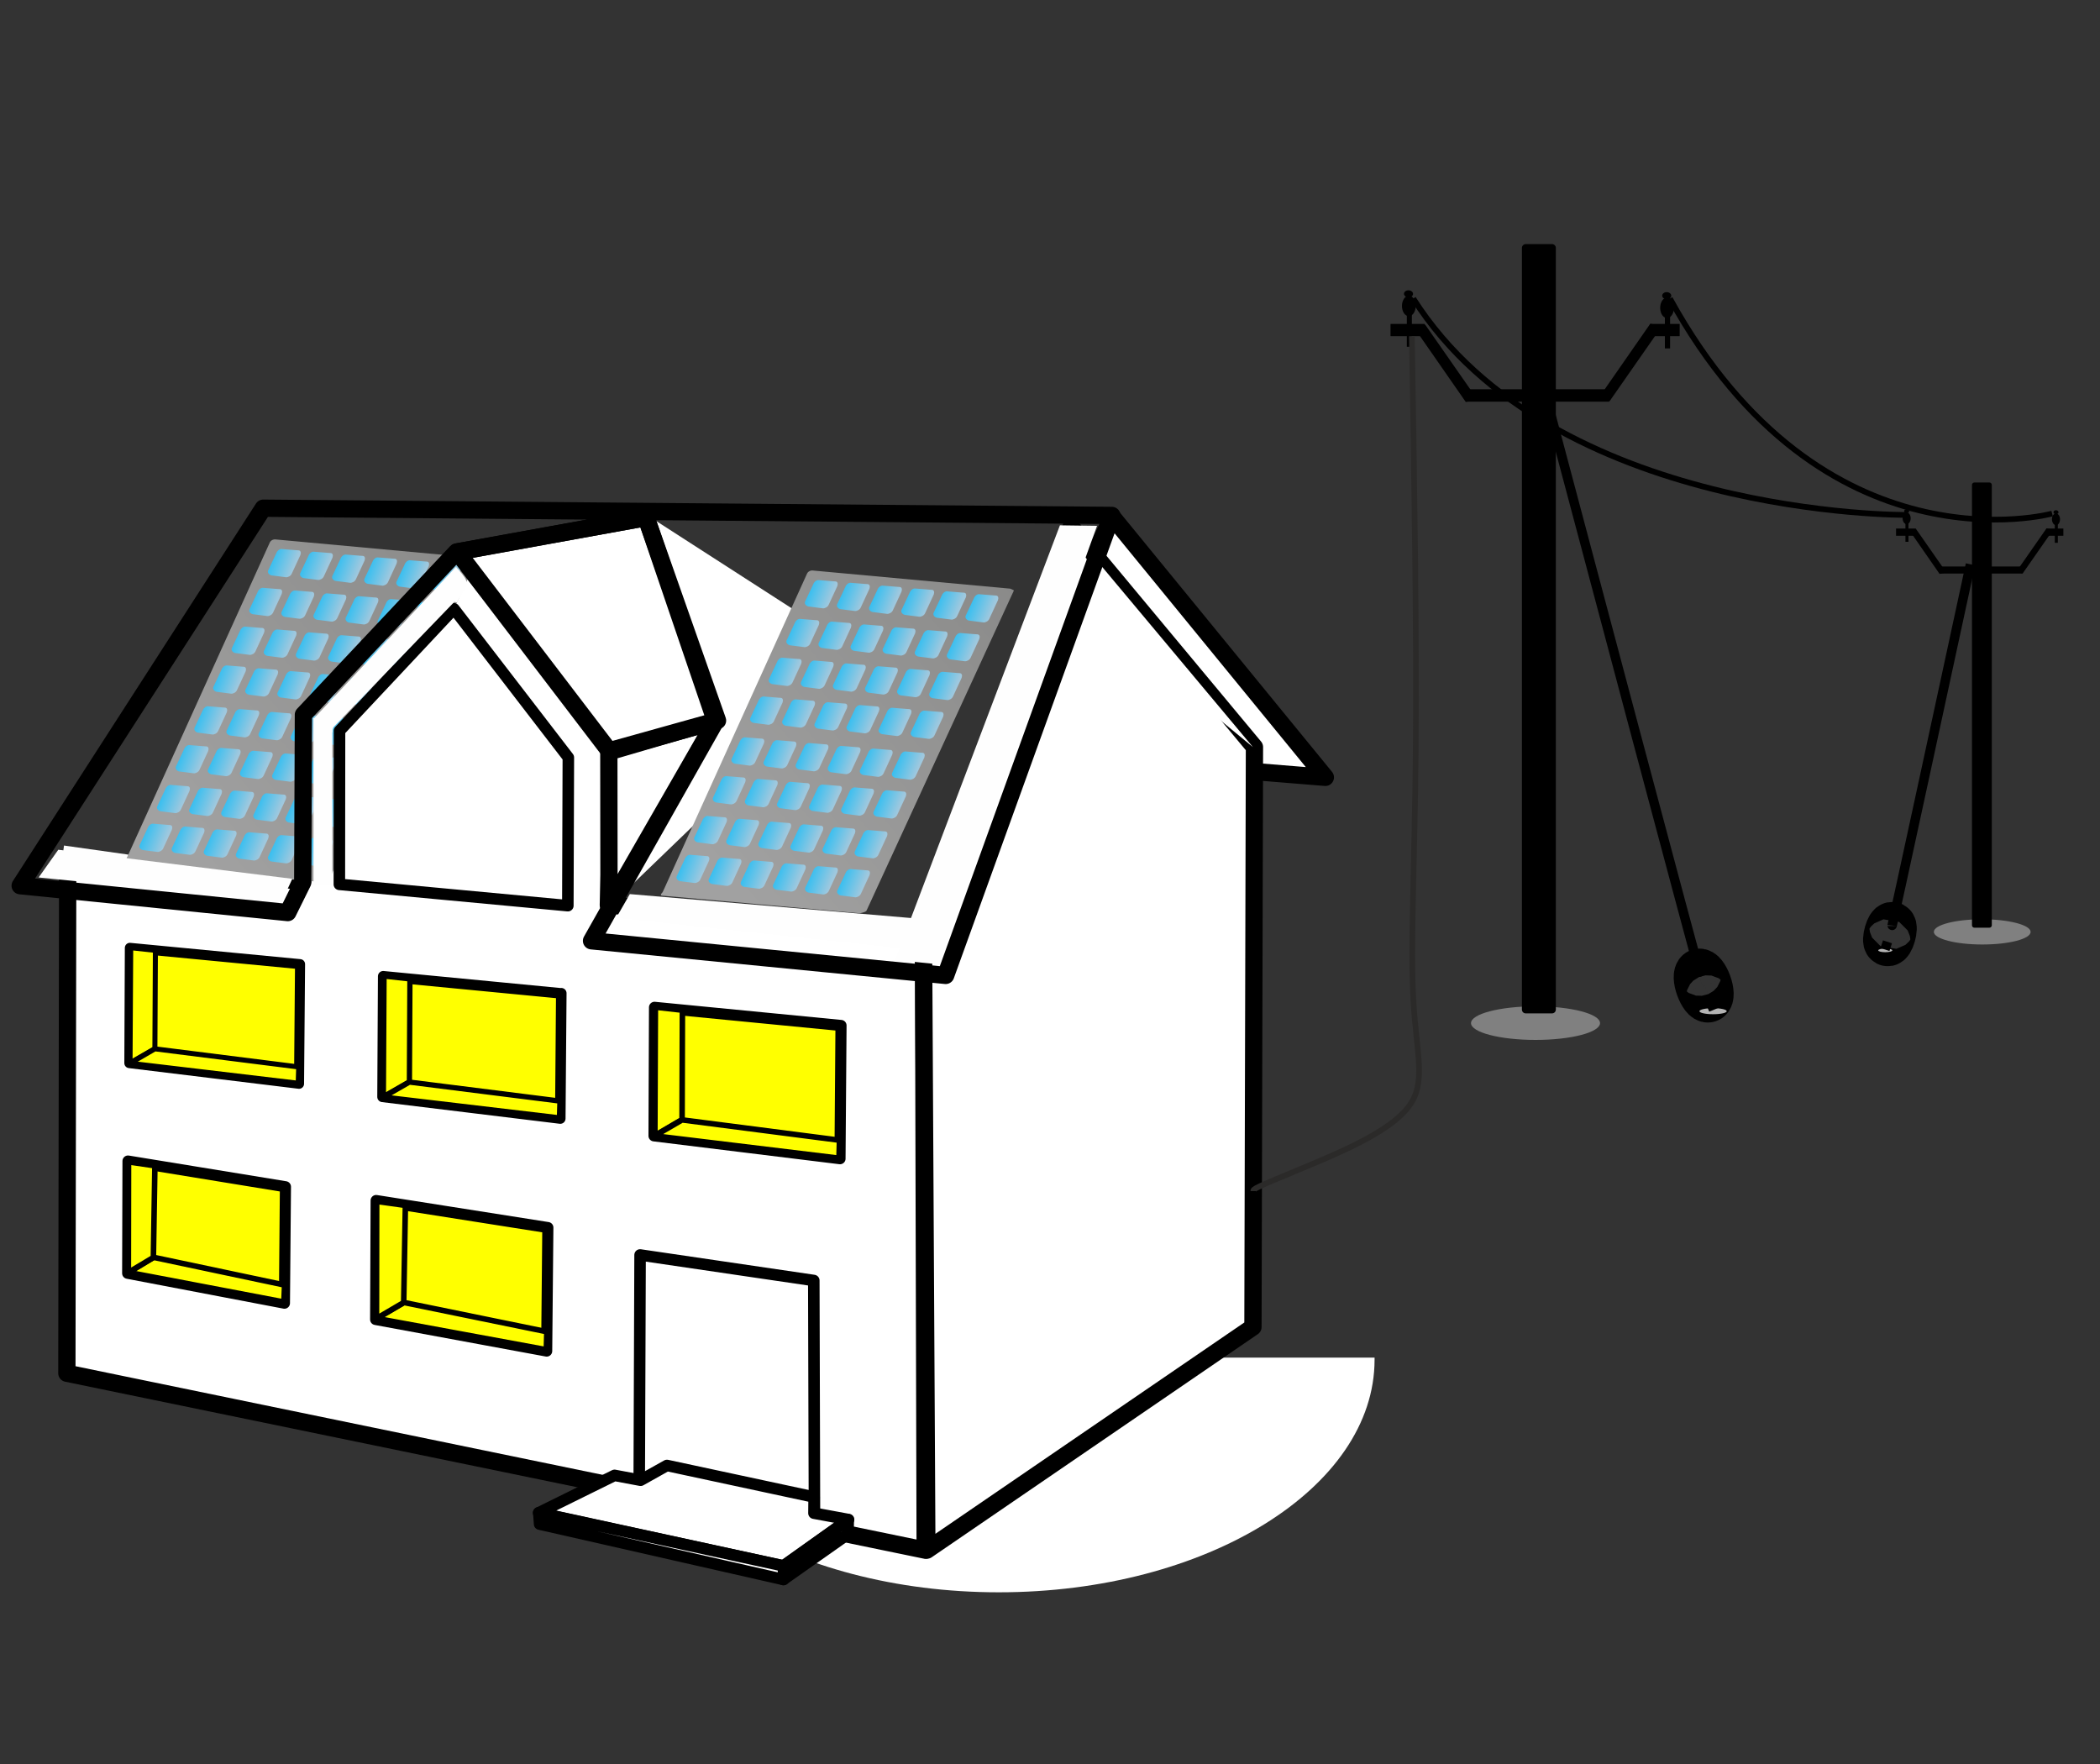 <?xml version="1.0" encoding="UTF-8"?>
<!DOCTYPE svg PUBLIC "-//W3C//DTD SVG 1.1//EN" "http://www.w3.org/Graphics/SVG/1.1/DTD/svg11.dtd">
<!-- Creator: CorelDRAW X6 -->
<svg xmlns="http://www.w3.org/2000/svg" xml:space="preserve" width="125mm" height="105mm" version="1.1" style="shape-rendering:geometricPrecision; text-rendering:geometricPrecision; image-rendering:optimizeQuality; fill-rule:evenodd; clip-rule:evenodd"
viewBox="0 0 12500 10500"
 xmlns:xlink="http://www.w3.org/1999/xlink">
 <rect x="0" y="0" width="12500" height="10500" fill="#333333" stroke="none"/>
 <defs>
  <style type="text/css">
   <![CDATA[
    .str13 {stroke:black;stroke-width:29.92;stroke-linecap:round;stroke-linejoin:round}
    .str11 {stroke:black;stroke-width:31.33;stroke-linecap:round;stroke-linejoin:round}
    .str9 {stroke:black;stroke-width:33.07;stroke-linecap:round;stroke-linejoin:round}
    .str6 {stroke:#2B2A29;stroke-width:33.76}
    .str2 {stroke:black;stroke-width:33.76}
    .str3 {stroke:black;stroke-width:34.03}
    .str1 {stroke:black;stroke-width:34.26;stroke-linecap:round;stroke-linejoin:round}
    .str4 {stroke:black;stroke-width:56.29}
    .str12 {stroke:black;stroke-width:59.85;stroke-linecap:round;stroke-linejoin:round}
    .str10 {stroke:black;stroke-width:62.65;stroke-linecap:round;stroke-linejoin:round}
    .str8 {stroke:black;stroke-width:66.15;stroke-linecap:round;stroke-linejoin:round}
    .str7 {stroke:black;stroke-width:68.55;stroke-linecap:round;stroke-linejoin:round}
    .str0 {stroke:black;stroke-width:102.82;stroke-linecap:round;stroke-linejoin:round}
    .str5 {stroke:black;stroke-width:281.46;stroke-linecap:round}
    .fil3 {fill:none}
    .fil54 {fill:#FEFEFE}
    .fil2 {fill:black}
    .fil1 {fill:gray}
    .fil4 {fill:#B3B3B3}
    .fil104 {fill:yellow}
    .fil0 {fill:white}
    .fil5 {fill:url(#id0)}
    .fil55 {fill:url(#id1)}
    .fil49 {fill:url(#id2)}
    .fil43 {fill:url(#id3)}
    .fil30 {fill:url(#id4)}
    .fil24 {fill:url(#id5)}
    .fil44 {fill:url(#id6)}
    .fil18 {fill:url(#id7)}
    .fil51 {fill:url(#id8)}
    .fil38 {fill:url(#id9)}
    .fil25 {fill:url(#id10)}
    .fil45 {fill:url(#id11)}
    .fil32 {fill:url(#id12)}
    .fil19 {fill:url(#id13)}
    .fil6 {fill:url(#id14)}
    .fil52 {fill:url(#id15)}
    .fil39 {fill:url(#id16)}
    .fil13 {fill:url(#id17)}
    .fil46 {fill:url(#id18)}
    .fil33 {fill:url(#id19)}
    .fil7 {fill:url(#id20)}
    .fil53 {fill:url(#id21)}
    .fil40 {fill:url(#id22)}
    .fil21 {fill:url(#id23)}
    .fil41 {fill:url(#id24)}
    .fil28 {fill:url(#id25)}
    .fil15 {fill:url(#id26)}
    .fil35 {fill:url(#id27)}
    .fil22 {fill:url(#id28)}
    .fil9 {fill:url(#id29)}
    .fil29 {fill:url(#id30)}
    .fil23 {fill:url(#id31)}
    .fil17 {fill:url(#id32)}
    .fil11 {fill:url(#id33)}
    .fil99 {fill:url(#id34)}
    .fil80 {fill:url(#id35)}
    .fil74 {fill:url(#id36)}
    .fil94 {fill:url(#id37)}
    .fil101 {fill:url(#id38)}
    .fil88 {fill:url(#id39)}
    .fil95 {fill:url(#id40)}
    .fil82 {fill:url(#id41)}
    .fil102 {fill:url(#id42)}
    .fil89 {fill:url(#id43)}
    .fil83 {fill:url(#id44)}
    .fil90 {fill:url(#id45)}
    .fil77 {fill:url(#id46)}
    .fil84 {fill:url(#id47)}
    .fil91 {fill:url(#id48)}
    .fil78 {fill:url(#id49)}
    .fil65 {fill:url(#id50)}
    .fil85 {fill:url(#id51)}
    .fil79 {fill:url(#id52)}
    .fil73 {fill:url(#id53)}
    .fil60 {fill:url(#id54)}
    .fil67 {fill:url(#id55)}
    .fil61 {fill:url(#id56)}
    .fil50 {fill:url(#id57)}
    .fil27 {fill:url(#id58)}
    .fil93 {fill:url(#id59)}
    .fil100 {fill:url(#id60)}
    .fil12 {fill:url(#id61)}
    .fil48 {fill:url(#id62)}
    .fil42 {fill:url(#id63)}
    .fil36 {fill:url(#id64)}
    .fil37 {fill:url(#id65)}
    .fil31 {fill:url(#id66)}
    .fil26 {fill:url(#id67)}
    .fil20 {fill:url(#id68)}
    .fil14 {fill:url(#id69)}
    .fil98 {fill:url(#id70)}
    .fil92 {fill:url(#id71)}
    .fil86 {fill:url(#id72)}
    .fil87 {fill:url(#id73)}
    .fil81 {fill:url(#id74)}
    .fil76 {fill:url(#id75)}
    .fil70 {fill:url(#id76)}
    .fil64 {fill:url(#id77)}
    .fil10 {fill:url(#id78)}
    .fil69 {fill:url(#id79)}
    .fil57 {fill:url(#id80)}
    .fil66 {fill:url(#id81)}
    .fil68 {fill:url(#id82)}
    .fil75 {fill:url(#id83)}
    .fil56 {fill:url(#id84)}
    .fil63 {fill:url(#id85)}
    .fil96 {fill:url(#id86)}
    .fil103 {fill:url(#id87)}
    .fil34 {fill:url(#id88)}
    .fil62 {fill:url(#id89)}
    .fil71 {fill:url(#id90)}
    .fil72 {fill:url(#id91)}
    .fil59 {fill:url(#id92)}
    .fil16 {fill:url(#id93)}
    .fil47 {fill:url(#id94)}
    .fil8 {fill:url(#id95)}
    .fil97 {fill:url(#id96)}
    .fil58 {fill:url(#id97)}
   ]]>
  </style>
  <linearGradient id="id0" gradientUnits="userSpaceOnUse" x1="2990.79" y1="3079.2" x2="756.61" y2="5023.54">
   <stop offset="0" style="stop-color:#878787"/>
   <stop offset="0.239" style="stop-color:#8F8F8E"/>
   <stop offset="0.91" style="stop-color:#A1A1A1"/>
   <stop offset="1" style="stop-color:#A1A1A1"/>
  </linearGradient>
  <linearGradient id="id1" gradientUnits="userSpaceOnUse" xlink:href="#id0" x1="6187.6" y1="3264.21" x2="3953.4" y2="5208.57">
  </linearGradient>
  <linearGradient id="id2" gradientUnits="userSpaceOnUse" x1="1176.43" y1="5024.88" x2="1054.25" y2="4978.38">
   <stop offset="0" style="stop-color:#9FC8DE"/>
   <stop offset="1" style="stop-color:#3ABFF0"/>
  </linearGradient>
  <linearGradient id="id3" gradientUnits="userSpaceOnUse" xlink:href="#id2" x1="1281.09" y1="4793.38" x2="1158.93" y2="4746.88">
  </linearGradient>
  <linearGradient id="id4" gradientUnits="userSpaceOnUse" xlink:href="#id2" x1="1311.8" y1="4308.62" x2="1189.62" y2="4262.12">
  </linearGradient>
  <linearGradient id="id5" gradientUnits="userSpaceOnUse" xlink:href="#id2" x1="1423.48" y1="4065.71" x2="1301.3" y2="4019.21">
  </linearGradient>
  <linearGradient id="id6" gradientUnits="userSpaceOnUse" xlink:href="#id2" x1="1472.19" y1="4810.22" x2="1350.01" y2="4763.72">
  </linearGradient>
  <linearGradient id="id7" gradientUnits="userSpaceOnUse" xlink:href="#id2" x1="1534.12" y1="3834.74" x2="1411.94" y2="3788.24">
  </linearGradient>
  <linearGradient id="id8" gradientUnits="userSpaceOnUse" xlink:href="#id2" x1="1558.61" y1="5058.56" x2="1436.45" y2="5012.06">
  </linearGradient>
  <linearGradient id="id9" gradientUnits="userSpaceOnUse" xlink:href="#id2" x1="1583.35" y1="4573.28" x2="1461.17" y2="4526.78">
  </linearGradient>
  <linearGradient id="id10" gradientUnits="userSpaceOnUse" xlink:href="#id2" x1="1614.57" y1="4082.55" x2="1492.39" y2="4036.05">
  </linearGradient>
  <linearGradient id="id11" gradientUnits="userSpaceOnUse" xlink:href="#id2" x1="1663.27" y1="4827.07" x2="1541.11" y2="4780.57">
  </linearGradient>
  <linearGradient id="id12" gradientUnits="userSpaceOnUse" xlink:href="#id2" x1="1693.98" y1="4342.32" x2="1571.8" y2="4295.82">
  </linearGradient>
  <linearGradient id="id13" gradientUnits="userSpaceOnUse" xlink:href="#id2" x1="1725.2" y1="3851.58" x2="1603.04" y2="3805.08">
  </linearGradient>
  <linearGradient id="id14" gradientUnits="userSpaceOnUse" xlink:href="#id2" x1="1749.41" y1="3372.28" x2="1627.23" y2="3325.78">
  </linearGradient>
  <linearGradient id="id15" gradientUnits="userSpaceOnUse" xlink:href="#id2" x1="1749.71" y1="5075.41" x2="1627.53" y2="5028.91">
  </linearGradient>
  <linearGradient id="id16" gradientUnits="userSpaceOnUse" xlink:href="#id2" x1="1774.43" y1="4590.13" x2="1652.27" y2="4543.63">
  </linearGradient>
  <linearGradient id="id17" gradientUnits="userSpaceOnUse" xlink:href="#id2" x1="1829.87" y1="3620.09" x2="1707.69" y2="3573.59">
  </linearGradient>
  <linearGradient id="id18" gradientUnits="userSpaceOnUse" xlink:href="#id2" x1="1854.37" y1="4843.92" x2="1732.19" y2="4797.42">
  </linearGradient>
  <linearGradient id="id19" gradientUnits="userSpaceOnUse" xlink:href="#id2" x1="1885.07" y1="4359.16" x2="1762.91" y2="4312.66">
  </linearGradient>
  <linearGradient id="id20" gradientUnits="userSpaceOnUse" xlink:href="#id2" x1="1940.5" y1="3389.12" x2="1818.32" y2="3342.62">
  </linearGradient>
  <linearGradient id="id21" gradientUnits="userSpaceOnUse" xlink:href="#id2" x1="1940.79" y1="5092.25" x2="1818.63" y2="5045.75">
  </linearGradient>
  <linearGradient id="id22" gradientUnits="userSpaceOnUse" xlink:href="#id2" x1="1965.53" y1="4606.98" x2="1843.37" y2="4560.48">
  </linearGradient>
  <linearGradient id="id23" gradientUnits="userSpaceOnUse" xlink:href="#id2" x1="2107.39" y1="3885.29" x2="1985.21" y2="3838.79">
  </linearGradient>
  <linearGradient id="id24" gradientUnits="userSpaceOnUse" xlink:href="#id2" x1="2156.62" y1="4623.82" x2="2034.46" y2="4577.32">
  </linearGradient>
  <linearGradient id="id25" gradientUnits="userSpaceOnUse" xlink:href="#id2" x1="2187.85" y1="4133.11" x2="2065.67" y2="4086.61">
  </linearGradient>
  <linearGradient id="id26" gradientUnits="userSpaceOnUse" xlink:href="#id2" x1="2212.05" y1="3653.79" x2="2089.87" y2="3607.29">
  </linearGradient>
  <linearGradient id="id27" gradientUnits="userSpaceOnUse" xlink:href="#id2" x1="2267.26" y1="4392.86" x2="2145.08" y2="4346.36">
  </linearGradient>
  <linearGradient id="id28" gradientUnits="userSpaceOnUse" xlink:href="#id2" x1="2298.48" y1="3902.13" x2="2176.32" y2="3855.63">
  </linearGradient>
  <linearGradient id="id29" gradientUnits="userSpaceOnUse" xlink:href="#id2" x1="2322.69" y1="3422.83" x2="2200.53" y2="3376.33">
  </linearGradient>
  <linearGradient id="id30" gradientUnits="userSpaceOnUse" xlink:href="#id2" x1="2378.94" y1="4149.94" x2="2256.78" y2="4103.44">
  </linearGradient>
  <linearGradient id="id31" gradientUnits="userSpaceOnUse" xlink:href="#id2" x1="2489.57" y1="3918.98" x2="2367.39" y2="3872.48">
  </linearGradient>
  <linearGradient id="id32" gradientUnits="userSpaceOnUse" xlink:href="#id2" x1="2594.24" y1="3687.48" x2="2472.08" y2="3640.98">
  </linearGradient>
  <linearGradient id="id33" gradientUnits="userSpaceOnUse" xlink:href="#id2" x1="2704.87" y1="3456.51" x2="2582.69" y2="3410.01">
  </linearGradient>
  <linearGradient id="id34" gradientUnits="userSpaceOnUse" xlink:href="#id2" x1="4373.22" y1="5209.88" x2="4251.06" y2="5163.38">
  </linearGradient>
  <linearGradient id="id35" gradientUnits="userSpaceOnUse" xlink:href="#id2" x1="4508.59" y1="4493.63" x2="4386.41" y2="4447.13">
  </linearGradient>
  <linearGradient id="id36" gradientUnits="userSpaceOnUse" xlink:href="#id2" x1="4620.28" y1="4250.72" x2="4498.1" y2="4204.22">
  </linearGradient>
  <linearGradient id="id37" gradientUnits="userSpaceOnUse" xlink:href="#id2" x1="4668.98" y1="4995.23" x2="4546.8" y2="4948.73">
  </linearGradient>
  <linearGradient id="id38" gradientUnits="userSpaceOnUse" xlink:href="#id2" x1="4755.41" y1="5243.58" x2="4633.23" y2="5197.08">
  </linearGradient>
  <linearGradient id="id39" gradientUnits="userSpaceOnUse" xlink:href="#id2" x1="4780.14" y1="4758.29" x2="4657.98" y2="4711.79">
  </linearGradient>
  <linearGradient id="id40" gradientUnits="userSpaceOnUse" xlink:href="#id2" x1="4860.07" y1="5012.08" x2="4737.91" y2="4965.58">
  </linearGradient>
  <linearGradient id="id41" gradientUnits="userSpaceOnUse" xlink:href="#id2" x1="4890.77" y1="4527.32" x2="4768.59" y2="4480.82">
  </linearGradient>
  <linearGradient id="id42" gradientUnits="userSpaceOnUse" xlink:href="#id2" x1="4946.5" y1="5260.42" x2="4824.32" y2="5213.92">
  </linearGradient>
  <linearGradient id="id43" gradientUnits="userSpaceOnUse" xlink:href="#id2" x1="4971.23" y1="4775.14" x2="4849.07" y2="4728.64">
  </linearGradient>
  <linearGradient id="id44" gradientUnits="userSpaceOnUse" xlink:href="#id2" x1="5081.86" y1="4544.17" x2="4959.7" y2="4497.67">
  </linearGradient>
  <linearGradient id="id45" gradientUnits="userSpaceOnUse" xlink:href="#id2" x1="5162.32" y1="4791.99" x2="5040.16" y2="4745.49">
  </linearGradient>
  <linearGradient id="id46" gradientUnits="userSpaceOnUse" xlink:href="#id2" x1="5193.54" y1="4301.27" x2="5071.38" y2="4254.77">
  </linearGradient>
  <linearGradient id="id47" gradientUnits="userSpaceOnUse" xlink:href="#id2" x1="5272.96" y1="4561.02" x2="5150.78" y2="4514.52">
  </linearGradient>
  <linearGradient id="id48" gradientUnits="userSpaceOnUse" xlink:href="#id2" x1="5353.42" y1="4808.83" x2="5231.24" y2="4762.33">
  </linearGradient>
  <linearGradient id="id49" gradientUnits="userSpaceOnUse" xlink:href="#id2" x1="5384.64" y1="4318.1" x2="5262.48" y2="4271.6">
  </linearGradient>
  <linearGradient id="id50" gradientUnits="userSpaceOnUse" xlink:href="#id2" x1="5408.85" y1="3838.8" x2="5286.67" y2="3792.3">
  </linearGradient>
  <linearGradient id="id51" gradientUnits="userSpaceOnUse" xlink:href="#id2" x1="5464.05" y1="4577.87" x2="5341.89" y2="4531.37">
  </linearGradient>
  <linearGradient id="id52" gradientUnits="userSpaceOnUse" xlink:href="#id2" x1="5575.73" y1="4334.95" x2="5453.57" y2="4288.45">
  </linearGradient>
  <linearGradient id="id53" gradientUnits="userSpaceOnUse" xlink:href="#id2" x1="5686.37" y1="4103.99" x2="5564.21" y2="4057.49">
  </linearGradient>
  <linearGradient id="id54" gradientUnits="userSpaceOnUse" xlink:href="#id2" x1="5710.58" y1="3624.68" x2="5588.4" y2="3578.18">
  </linearGradient>
  <linearGradient id="id55" gradientUnits="userSpaceOnUse" xlink:href="#id2" x1="5791.03" y1="3872.49" x2="5668.85" y2="3825.99">
  </linearGradient>
  <linearGradient id="id56" gradientUnits="userSpaceOnUse" xlink:href="#id2" x1="5901.67" y1="3641.53" x2="5779.51" y2="3595.03">
  </linearGradient>
  <linearGradient id="id57" gradientUnits="userSpaceOnUse" xlink:href="#id2" x1="1367.52" y1="5041.7" x2="1245.36" y2="4995.22">
  </linearGradient>
  <linearGradient id="id58" gradientUnits="userSpaceOnUse" xlink:href="#id2" x1="1996.75" y1="4116.24" x2="1874.59" y2="4069.76">
  </linearGradient>
  <linearGradient id="id59" gradientUnits="userSpaceOnUse" xlink:href="#id2" x1="4477.88" y1="4978.37" x2="4355.72" y2="4931.89">
  </linearGradient>
  <linearGradient id="id60" gradientUnits="userSpaceOnUse" xlink:href="#id2" x1="4564.31" y1="5226.71" x2="4442.15" y2="5180.23">
  </linearGradient>
  <linearGradient id="id61" gradientUnits="userSpaceOnUse" xlink:href="#id2" x1="1638.78" y1="3603.23" x2="1516.62" y2="3556.75">
  </linearGradient>
  <linearGradient id="id62" gradientUnits="userSpaceOnUse" xlink:href="#id2" x1="985.33" y1="5008.01" x2="863.17" y2="4961.53">
  </linearGradient>
  <linearGradient id="id63" gradientUnits="userSpaceOnUse" xlink:href="#id2" x1="1089.99" y1="4776.52" x2="967.83" y2="4730.04">
  </linearGradient>
  <linearGradient id="id64" gradientUnits="userSpaceOnUse" xlink:href="#id2" x1="1201.15" y1="4539.58" x2="1078.99" y2="4493.1">
  </linearGradient>
  <linearGradient id="id65" gradientUnits="userSpaceOnUse" xlink:href="#id2" x1="1392.24" y1="4556.42" x2="1270.08" y2="4509.94">
  </linearGradient>
  <linearGradient id="id66" gradientUnits="userSpaceOnUse" xlink:href="#id2" x1="1502.89" y1="4325.46" x2="1380.73" y2="4278.98">
  </linearGradient>
  <linearGradient id="id67" gradientUnits="userSpaceOnUse" xlink:href="#id2" x1="1805.66" y1="4099.39" x2="1683.48" y2="4052.91">
  </linearGradient>
  <linearGradient id="id68" gradientUnits="userSpaceOnUse" xlink:href="#id2" x1="1916.3" y1="3868.42" x2="1794.14" y2="3821.94">
  </linearGradient>
  <linearGradient id="id69" gradientUnits="userSpaceOnUse" xlink:href="#id2" x1="2020.96" y1="3636.93" x2="1898.8" y2="3590.45">
  </linearGradient>
  <linearGradient id="id70" gradientUnits="userSpaceOnUse" xlink:href="#id2" x1="4182.13" y1="5193.02" x2="4059.97" y2="5146.54">
  </linearGradient>
  <linearGradient id="id71" gradientUnits="userSpaceOnUse" xlink:href="#id2" x1="4286.79" y1="4961.53" x2="4164.61" y2="4915.05">
  </linearGradient>
  <linearGradient id="id72" gradientUnits="userSpaceOnUse" xlink:href="#id2" x1="4397.95" y1="4724.58" x2="4275.79" y2="4678.1">
  </linearGradient>
  <linearGradient id="id73" gradientUnits="userSpaceOnUse" xlink:href="#id2" x1="4589.04" y1="4741.43" x2="4466.86" y2="4694.95">
  </linearGradient>
  <linearGradient id="id74" gradientUnits="userSpaceOnUse" xlink:href="#id2" x1="4699.67" y1="4510.47" x2="4577.51" y2="4463.99">
  </linearGradient>
  <linearGradient id="id75" gradientUnits="userSpaceOnUse" xlink:href="#id2" x1="5002.45" y1="4284.4" x2="4880.27" y2="4237.92">
  </linearGradient>
  <linearGradient id="id76" gradientUnits="userSpaceOnUse" xlink:href="#id2" x1="5113.09" y1="4053.44" x2="4990.93" y2="4006.96">
  </linearGradient>
  <linearGradient id="id77" gradientUnits="userSpaceOnUse" xlink:href="#id2" x1="5217.75" y1="3821.95" x2="5095.59" y2="3775.47">
  </linearGradient>
  <linearGradient id="id78" gradientUnits="userSpaceOnUse" xlink:href="#id2" x1="2513.77" y1="3439.65" x2="2391.61" y2="3393.19">
  </linearGradient>
  <linearGradient id="id79" gradientUnits="userSpaceOnUse" xlink:href="#id2" x1="4922" y1="4036.59" x2="4799.82" y2="3990.11">
  </linearGradient>
  <linearGradient id="id80" gradientUnits="userSpaceOnUse" xlink:href="#id2" x1="5137.29" y1="3574.11" x2="5015.13" y2="3527.65">
  </linearGradient>
  <linearGradient id="id81" gradientUnits="userSpaceOnUse" xlink:href="#id2" x1="5599.94" y1="3855.62" x2="5477.78" y2="3809.16">
  </linearGradient>
  <linearGradient id="id82" gradientUnits="userSpaceOnUse" xlink:href="#id2" x1="4730.9" y1="4019.73" x2="4608.74" y2="3973.27">
  </linearGradient>
  <linearGradient id="id83" gradientUnits="userSpaceOnUse" xlink:href="#id2" x1="4811.36" y1="4267.54" x2="4689.2" y2="4221.08">
  </linearGradient>
  <linearGradient id="id84" gradientUnits="userSpaceOnUse" xlink:href="#id2" x1="4946.2" y1="3557.27" x2="4824.04" y2="3510.81">
  </linearGradient>
  <linearGradient id="id85" gradientUnits="userSpaceOnUse" xlink:href="#id2" x1="5026.66" y1="3805.09" x2="4904.48" y2="3758.61">
  </linearGradient>
  <linearGradient id="id86" gradientUnits="userSpaceOnUse" xlink:href="#id2" x1="5051.16" y1="5028.91" x2="4928.98" y2="4982.43">
  </linearGradient>
  <linearGradient id="id87" gradientUnits="userSpaceOnUse" xlink:href="#id2" x1="5137.58" y1="5277.24" x2="5015.42" y2="5230.78">
  </linearGradient>
  <linearGradient id="id88" gradientUnits="userSpaceOnUse" xlink:href="#id2" x1="2076.15" y1="4375.99" x2="1953.99" y2="4329.53">
  </linearGradient>
  <linearGradient id="id89" gradientUnits="userSpaceOnUse" xlink:href="#id2" x1="4835.57" y1="3788.24" x2="4713.41" y2="3741.78">
  </linearGradient>
  <linearGradient id="id90" gradientUnits="userSpaceOnUse" xlink:href="#id2" x1="5304.18" y1="4070.28" x2="5182.02" y2="4023.82">
  </linearGradient>
  <linearGradient id="id91" gradientUnits="userSpaceOnUse" xlink:href="#id2" x1="5495.27" y1="4087.12" x2="5373.11" y2="4040.66">
  </linearGradient>
  <linearGradient id="id92" gradientUnits="userSpaceOnUse" xlink:href="#id2" x1="5519.48" y1="3607.81" x2="5397.32" y2="3561.35">
  </linearGradient>
  <linearGradient id="id93" gradientUnits="userSpaceOnUse" xlink:href="#id2" x1="2403.14" y1="3670.62" x2="2280.98" y2="3624.16">
  </linearGradient>
  <linearGradient id="id94" gradientUnits="userSpaceOnUse" xlink:href="#id2" x1="2045.46" y1="4860.74" x2="1923.3" y2="4814.28">
  </linearGradient>
  <linearGradient id="id95" gradientUnits="userSpaceOnUse" xlink:href="#id2" x1="2131.59" y1="3405.95" x2="2009.43" y2="3359.49">
  </linearGradient>
  <linearGradient id="id96" gradientUnits="userSpaceOnUse" xlink:href="#id2" x1="5242.25" y1="5045.75" x2="5120.09" y2="4999.29">
  </linearGradient>
  <linearGradient id="id97" gradientUnits="userSpaceOnUse" xlink:href="#id2" x1="5328.38" y1="3590.96" x2="5206.22" y2="3544.5">
  </linearGradient>
 </defs>
 <g id="Layer_x0020_1">
  <g id="_777033312">
   <path id="path18716" class="fil0" d="M8182 8081c0,4 0,8 0,12 0,765 -1002,1385 -2237,1385 -1235,0 -2237,-620 -2237,-1385 0,-4 0,-8 0,-12m4473 0l0 0 0 0z"/>
   <polygon id="path13094" class="fil0 str0" points="6484,3358 6622,3078 7889,4627 7471,4593 6484,3358 "/>
   <polygon id="path1072" class="fil0 str0" points="398,8174 5507,9227 5497,5544 3621,5387 3649,4455 2721,3287 1807,4257 1801,5245 403,5125 398,8173 "/>
   <polygon id="path1073" class="fil0 str0" points="5517,9227 7458,7899 7467,4447 6376,3136 5497,5552 5517,9227 "/>
   <polygon id="path1077" class="fil0 str0" points="3624,4475 4261,4289 3625,5395 3624,4475 "/>
   <g>
    <polygon id="path6776" class="fil0 str1" points="2028,4354 2185,4254 2185,5169 2025,5263 2028,4354 "/>
    <polygon id="path6777" class="fil0 str1" points="3379,5385 3382,5279 2184,5169 2023,5263 3379,5385 "/>
    <polygon id="path6778" class="fil0 str1" points="2028,4356 2185,4254 2733,3662 2699,3635 2028,4356 "/>
   </g>
   <g>
    <polygon id="path14959" class="fil0" points="5710,5638 6637,3770 7458,4447 6520,3326 5710,5638 "/>
    <polygon id="path15593" class="fil0" points="4285,4305 3649,5375 5166,3913 3859,3071 4285,4305 "/>
   </g>
   <polygon id="path17467" class="fil0 str1" points="3817,7478 3979,7502 3969,8717 3809,8811 3817,7478 "/>
   <path class="fil1" d="M9524 6090c0,55 -172,100 -384,100 -212,0 -384,-45 -384,-100 0,-55 172,-100 384,-100 212,0 384,45 384,100z"/>
   <path class="fil2" d="M9082 1453l156 0c13,0 23,10 23,23l0 4533c0,13 -10,23 -23,23l-156 0c-13,0 -23,-10 -23,-23l0 -4533c0,-13 10,-23 23,-23z"/>
   <g>
    <polygon class="fil2" points="8733,2317 9579,2317 9579,2391 8733,2391 "/>
    <polygon class="fil2" points="9513,2373 9823,1927 9892,1942 9581,2388 "/>
    <polygon class="fil2" points="8794,2378 8483,1932 8415,1947 8725,2393 "/>
    <polygon class="fil2" points="8277,1928 8480,1928 8480,2001 8277,2001 "/>
    <polygon class="fil2" points="9824,1928 9998,1928 9998,2001 9824,2001 "/>
    <path class="fil2" d="M8427 1821c0,34 -19,61 -41,61 -23,0 -41,-27 -41,-61 0,-34 19,-61 41,-61 23,0 41,27 41,61z"/>
    <path class="fil2" d="M8411 1749c0,12 -12,21 -27,21 -15,0 -27,-10 -27,-21 0,-12 12,-21 27,-21 15,0 27,10 27,21z"/>
    <polygon class="fil2" points="8374,2064 8374,1860 8404,1860 8404,2064 "/>
    <path class="fil2" d="M9964 1832c0,34 -19,61 -41,61 -23,0 -41,-27 -41,-61 0,-34 19,-61 41,-61 23,0 41,27 41,61z"/>
    <path class="fil2" d="M9948 1760c0,12 -12,21 -27,21 -15,0 -27,-10 -27,-21 0,-12 12,-21 27,-21 15,0 27,10 27,21z"/>
    <polygon class="fil2" points="9910,2074 9910,1871 9941,1871 9941,2074 "/>
   </g>
   <path class="fil1" d="M12087 5547c0,42 -129,75 -288,75 -159,0 -288,-34 -288,-75 0,-42 129,-75 288,-75 159,0 288,34 288,75z"/>
   <g>
    <path class="fil2" d="M11752 2872l90 0c7,0 14,6 14,14l0 2622c0,7 -6,14 -14,14l-90 0c-7,0 -14,-6 -14,-14l0 -2622c0,-7 6,-14 14,-14l0 0z"/>
    <g>
     <polygon class="fil2" points="11550,3372 12039,3372 12039,3414 11550,3414 "/>
     <polygon class="fil2" points="12001,3404 12181,3146 12220,3155 12040,3413 "/>
     <polygon class="fil2" points="11585,3407 11405,3149 11366,3158 11545,3416 "/>
     <polygon class="fil2" points="11286,3146 11404,3146 11404,3189 11286,3189 "/>
     <polygon class="fil2" points="12181,3146 12282,3146 12282,3189 12181,3189 "/>
     <path class="fil2" d="M11373 3085c0,20 -11,35 -24,35 -13,0 -24,-16 -24,-35 0,-20 11,-35 24,-35 13,0 24,16 24,35z"/>
     <path class="fil2" d="M11364 3043c0,7 -7,12 -15,12 -9,0 -15,-6 -15,-12 0,-7 7,-12 15,-12 9,0 15,6 15,12z"/>
     <polygon class="fil2" points="11342,3225 11342,3107 11360,3107 11360,3225 "/>
     <path class="fil2" d="M12262 3091c0,20 -11,35 -24,35 -13,0 -24,-16 -24,-35 0,-20 11,-35 24,-35 13,0 24,16 24,35z"/>
     <path class="fil2" d="M12253 3049c0,7 -7,12 -15,12 -9,0 -15,-6 -15,-12 0,-7 7,-12 15,-12 9,0 15,6 15,12z"/>
     <polygon class="fil2" points="12231,3231 12231,3114 12249,3114 12249,3231 "/>
    </g>
   </g>
   <path class="fil3 str2" d="M9940 1777c910,1653 2275,1280 2275,1280"/>
   <path class="fil3 str3" d="M8412 1777c829,1303 2934,1288 2934,1288"/>
   <path class="fil3 str4" d="M9213 2401c905,3406 905,3391 905,3391"/>
   <path class="fil3 str5" d="M10166 5855c16,43 17,84 3,90 -14,6 -37,-24 -53,-67 -16,-43 -17,-84 -3,-90 14,-6 37,24 53,67z"/>
   <path class="fil4" d="M10278 6019c0,10 -36,18 -81,18 -45,0 -81,-8 -81,-18 0,-10 36,-18 81,-18 45,0 81,8 81,18z"/>
   <line class="fil3 str4" x1="10170" y1="5939" x2="10200" y2= "6011" />
   <path class="fil3 str4" d="M11729 3359c-467,2163 -467,2153 -467,2153"/>
   <path class="fil3 str5" d="M11237 5553c-8,28 -9,53 -2,57 7,4 19,-15 27,-43 8,-28 9,-53 2,-57 -7,-4 -19,15 -27,43z"/>
   <path class="fil4" d="M11180 5657c0,6 19,11 42,11 23,0 42,-5 42,-11 0,-6 -19,-11 -42,-11 -23,0 -42,5 -42,11z"/>
   <line class="fil3 str4" x1="11235" y1="5606" x2="11220" y2= "5652" />
   <path class="fil3 str6" d="M8404 2001c15,888 29,1776 23,2461 -6,685 -33,1167 -14,1492 18,325 81,493 -31,637 -112,145 -400,266 -583,343 -183,77 -261,108 -300,127 -39,18 -39,24 -39,29"/>
   <path class="fil5" d="M2817 3319c10,5 23,10 21,11l-878 1905c-4,10 -40,16 -40,16l-1180 -105c-11,-9 2,-11 8,-24l858 -1893c6,-13 22,-20 35,-18l1175 108z"/>
   <path class="fil6" d="M1778 3276c12,1 15,14 10,28l-51 110c-6,15 -24,23 -35,22l-86 -11c-12,-2 -26,-15 -20,-29l49 -104c5,-14 19,-25 31,-24l88 7 16 1z"/>
   <path class="fil7" d="M1969 3292c12,1 15,14 10,28l-51 110c-6,15 -24,23 -35,22l-86 -11c-12,-2 -26,-15 -20,-29l49 -104c5,-14 19,-25 31,-24l88 7 16 1z"/>
   <path class="fil8" d="M2160 3309c12,1 15,14 10,28l-51 110c-6,15 -24,23 -35,22l-86 -11c-12,-2 -26,-15 -20,-29l49 -104c5,-14 19,-25 31,-24l88 7 16 1z"/>
   <path class="fil9" d="M2351 3326c12,1 15,14 10,28l-51 110c-6,15 -24,23 -35,22l-86 -11c-12,-2 -26,-15 -20,-29l49 -104c5,-14 19,-25 31,-24l88 7 16 1z"/>
   <path class="fil10" d="M2542 3343c12,1 15,14 10,28l-51 110c-6,15 -24,23 -35,22l-86 -11c-12,-2 -26,-15 -20,-29l49 -104c5,-14 19,-25 31,-24l88 7 16 1z"/>
   <path class="fil11" d="M2733 3360c12,1 15,14 10,28l-51 110c-6,15 -24,23 -35,22l-86 -11c-12,-2 -26,-15 -20,-29l49 -104c5,-14 19,-25 31,-24l88 7 16 1z"/>
   <path class="fil12" d="M1667 3507c12,1 15,14 10,28l-51 110c-6,15 -24,23 -35,22l-86 -11c-12,-2 -26,-15 -20,-29l49 -104c5,-14 19,-25 31,-24l88 7 16 1z"/>
   <path class="fil13" d="M1858 3523c12,1 15,14 10,28l-51 110c-6,15 -24,23 -35,22l-86 -11c-12,-2 -26,-15 -20,-29l49 -104c5,-14 19,-25 31,-24l88 7 16 1z"/>
   <path class="fil14" d="M2049 3540c12,1 15,14 10,28l-51 110c-6,15 -24,23 -35,22l-86 -11c-12,-2 -26,-15 -20,-29l49 -104c5,-14 19,-25 31,-24l88 7 16 1z"/>
   <path class="fil15" d="M2240 3557c12,1 15,14 10,28l-51 110c-6,15 -24,23 -35,22l-86 -11c-12,-2 -26,-15 -20,-29l49 -104c5,-14 19,-25 31,-24l88 7 16 1z"/>
   <path class="fil16" d="M2431 3574c12,1 15,14 10,28l-51 110c-6,15 -24,23 -35,22l-86 -11c-12,-2 -26,-15 -20,-29l49 -104c5,-14 19,-25 31,-24l88 7 16 1z"/>
   <path class="fil17" d="M2622 3591c12,1 15,14 10,28l-51 110c-6,15 -24,23 -35,22l-86 -11c-12,-2 -26,-15 -20,-29l49 -104c5,-14 19,-25 31,-24l88 7 16 1z"/>
   <path class="fil18" d="M1562 3738c12,1 15,14 10,28l-51 110c-6,15 -24,23 -35,22l-86 -11c-12,-2 -26,-15 -20,-29l49 -104c5,-14 19,-25 31,-24l88 7 16 1z"/>
   <path class="fil19" d="M1753 3755c12,1 15,14 10,28l-51 110c-6,15 -24,23 -35,22l-86 -11c-12,-2 -26,-15 -20,-29l49 -104c5,-14 19,-25 31,-24l88 7 16 1z"/>
   <path class="fil20" d="M1944 3772c12,1 15,14 10,28l-51 110c-6,15 -24,23 -35,22l-86 -11c-12,-2 -26,-15 -20,-29l49 -104c5,-14 19,-25 31,-24l88 7 16 1z"/>
   <path class="fil21" d="M2136 3789c12,1 15,14 10,28l-51 110c-6,15 -24,23 -35,22l-86 -11c-12,-2 -26,-15 -20,-29l49 -104c5,-14 19,-25 31,-24l88 7 16 1z"/>
   <path class="fil22" d="M2327 3805c12,1 15,14 10,28l-51 110c-6,15 -24,23 -35,22l-86 -11c-12,-2 -26,-15 -20,-29l49 -104c5,-14 19,-25 31,-24l88 7 16 1z"/>
   <path class="fil23" d="M2518 3822c12,1 15,14 10,28l-51 110c-6,15 -24,23 -35,22l-86 -11c-12,-2 -26,-15 -20,-29l49 -104c5,-14 19,-25 31,-24l88 7 16 1z"/>
   <path class="fil24" d="M1452 3969c12,1 15,14 10,28l-51 110c-6,15 -24,23 -35,22l-86 -11c-12,-2 -26,-15 -20,-29l49 -104c5,-14 19,-25 31,-24l88 7 16 1z"/>
   <path class="fil25" d="M1643 3986c12,1 15,14 10,28l-51 110c-6,15 -24,23 -35,22l-86 -11c-12,-2 -26,-15 -20,-29l49 -104c5,-14 19,-25 31,-24l88 7 16 1z"/>
   <path class="fil26" d="M1834 4003c12,1 15,14 10,28l-51 110c-6,15 -24,23 -35,22l-86 -11c-12,-2 -26,-15 -20,-29l49 -104c5,-14 19,-25 31,-24l88 7 16 1z"/>
   <path class="fil27" d="M2025 4020c12,1 15,14 10,28l-51 110c-6,15 -24,23 -35,22l-86 -11c-12,-2 -26,-15 -20,-29l49 -104c5,-14 19,-25 31,-24l88 7 16 1z"/>
   <path class="fil28" d="M2216 4036c12,1 15,14 10,28l-51 110c-6,15 -24,23 -35,22l-86 -11c-12,-2 -26,-15 -20,-29l49 -104c5,-14 19,-25 31,-24l88 7 16 1z"/>
   <path class="fil29" d="M2407 4053c12,1 15,14 10,28l-51 110c-6,15 -24,23 -35,22l-86 -11c-12,-2 -26,-15 -20,-29l49 -104c5,-14 19,-25 31,-24l88 7 16 1z"/>
   <path class="fil30" d="M1340 4212c12,1 15,14 10,28l-51 110c-6,15 -24,23 -35,22l-86 -11c-12,-2 -26,-15 -20,-29l49 -104c5,-14 19,-25 31,-24l88 7 16 1z"/>
   <path class="fil31" d="M1531 4229c12,1 15,14 10,28l-51 110c-6,15 -24,23 -35,22l-86 -11c-12,-2 -26,-15 -20,-29l49 -104c5,-14 19,-25 31,-24l88 7 16 1z"/>
   <path class="fil32" d="M1722 4246c12,1 15,14 10,28l-51 110c-6,15 -24,23 -35,22l-86 -11c-12,-2 -26,-15 -20,-29l49 -104c5,-14 19,-25 31,-24l88 7 16 1z"/>
   <path class="fil33" d="M1913 4263c12,1 15,14 10,28l-51 110c-6,15 -24,23 -35,22l-86 -11c-12,-2 -26,-15 -20,-29l49 -104c5,-14 19,-25 31,-24l88 7 16 1z"/>
   <path class="fil34" d="M2104 4279c12,1 15,14 10,28l-51 110c-6,15 -24,23 -35,22l-86 -11c-12,-2 -26,-15 -20,-29l49 -104c5,-14 19,-25 31,-24l88 7 16 1z"/>
   <path class="fil35" d="M2295 4296c12,1 15,14 10,28l-51 110c-6,15 -24,23 -35,22l-86 -11c-12,-2 -26,-15 -20,-29l49 -104c5,-14 19,-25 31,-24l88 7 16 1z"/>
   <path class="fil36" d="M1229 4443c12,1 15,14 10,28l-51 110c-6,15 -24,23 -35,22l-86 -11c-12,-2 -26,-15 -20,-29l49 -104c5,-14 19,-25 31,-24l88 7 16 1z"/>
   <path class="fil37" d="M1420 4460c12,1 15,14 10,28l-51 110c-6,15 -24,23 -35,22l-86 -11c-12,-2 -26,-15 -20,-29l49 -104c5,-14 19,-25 31,-24l88 7 16 1z"/>
   <path class="fil38" d="M1611 4477c12,1 15,14 10,28l-51 110c-6,15 -24,23 -35,22l-86 -11c-12,-2 -26,-15 -20,-29l49 -104c5,-14 19,-25 31,-24l88 7 16 1z"/>
   <path class="fil39" d="M1803 4493c12,1 15,14 10,28l-51 110c-6,15 -24,23 -35,22l-86 -11c-12,-2 -26,-15 -20,-29l49 -104c5,-14 19,-25 31,-24l88 7 16 1z"/>
   <path class="fil40" d="M1994 4510c12,1 15,14 10,28l-51 110c-6,15 -24,23 -35,22l-86 -11c-12,-2 -26,-15 -20,-29l49 -104c5,-14 19,-25 31,-24l88 7 16 1z"/>
   <path class="fil41" d="M2185 4527c12,1 15,14 10,28l-51 110c-6,15 -24,23 -35,22l-86 -11c-12,-2 -26,-15 -20,-29l49 -104c5,-14 19,-25 31,-24l88 7 16 1z"/>
   <path class="fil42" d="M1118 4680c12,1 15,14 10,28l-51 110c-6,15 -24,23 -35,22l-86 -11c-12,-2 -26,-15 -20,-29l49 -104c5,-14 19,-25 31,-24l88 7 16 1z"/>
   <path class="fil43" d="M1309 4697c12,1 15,14 10,28l-51 110c-6,15 -24,23 -35,22l-86 -11c-12,-2 -26,-15 -20,-29l49 -104c5,-14 19,-25 31,-24l88 7 16 1z"/>
   <path class="fil44" d="M1500 4714c12,1 15,14 10,28l-51 110c-6,15 -24,23 -35,22l-86 -11c-12,-2 -26,-15 -20,-29l49 -104c5,-14 19,-25 31,-24l88 7 16 1z"/>
   <path class="fil45" d="M1691 4730c12,1 15,14 10,28l-51 110c-6,15 -24,23 -35,22l-86 -11c-12,-2 -26,-15 -20,-29l49 -104c5,-14 19,-25 31,-24l88 7 16 1z"/>
   <path class="fil46" d="M1882 4747c12,1 15,14 10,28l-51 110c-6,15 -24,23 -35,22l-86 -11c-12,-2 -26,-15 -20,-29l49 -104c5,-14 19,-25 31,-24l88 7 16 1z"/>
   <path class="fil47" d="M2074 4764c12,1 15,14 10,28l-51 110c-6,15 -24,23 -35,22l-86 -11c-12,-2 -26,-15 -20,-29l49 -104c5,-14 19,-25 31,-24l88 7 16 1z"/>
   <path class="fil48" d="M1013 4911c12,1 15,14 10,28l-51 110c-6,15 -24,23 -35,22l-86 -11c-12,-2 -26,-15 -20,-29l49 -104c5,-14 19,-25 31,-24l88 7 16 1z"/>
   <path class="fil49" d="M1205 4928c12,1 15,14 10,28l-51 110c-6,15 -24,23 -35,22l-86 -11c-12,-2 -26,-15 -20,-29l49 -104c5,-14 19,-25 31,-24l88 7 16 1z"/>
   <path class="fil50" d="M1396 4945c12,1 15,14 10,28l-51 110c-6,15 -24,23 -35,22l-86 -11c-12,-2 -26,-15 -20,-29l49 -104c5,-14 19,-25 31,-24l88 7 16 1z"/>
   <path class="fil51" d="M1587 4962c12,1 15,14 10,28l-51 110c-6,15 -24,23 -35,22l-86 -11c-12,-2 -26,-15 -20,-29l49 -104c5,-14 19,-25 31,-24l88 7 16 1z"/>
   <path class="fil52" d="M1778 4979c12,1 15,14 10,28l-51 110c-6,15 -24,23 -35,22l-86 -11c-12,-2 -26,-15 -20,-29l49 -104c5,-14 19,-25 31,-24l88 7 16 1z"/>
   <path class="fil53" d="M1969 4996c12,1 15,14 10,28l-51 110c-6,15 -24,23 -35,22l-86 -11c-12,-2 -26,-15 -20,-29l49 -104c5,-14 19,-25 31,-24l88 7 16 1z"/>
   <polygon id="path1079" class="fil0 str0" points="2722,3285 3846,3081 4271,4289 3626,4469 2722,3285 "/>
   <g>
    <polygon id="path1080" class="fil0 str7" points="3805,8809 3810,7470 4844,7622 4848,9013 3805,8809 "/>
    <polygon id="path1085" class="fil0 str7" points="2020,5264 2021,4350 2702,3624 3383,4509 3380,5391 2020,5264 "/>
    <polygon id="path1086" class="fil0 str7" points="3658,8782 3813,8811 3970,8723 4846,8911 4845,9007 5051,9045 4664,9321 3206,9005 3658,8782 "/>
    <polygon id="path1087" class="fil0 str7" points="3207,9004 3212,9072 4664,9402 4664,9321 3207,9004 "/>
    <polygon id="path1088" class="fil0 str7" points="4663,9402 5048,9131 5049,9046 4665,9319 4663,9402 "/>
   </g>
   <polygon id="path1075" class="fil3 str0" points="6618,3068 1567,3025 120,5272 1713,5432 1802,5252 1806,4254 2717,3286 3846,3081 4259,4294 3521,5600 5629,5806 6618,3068 "/>
   <path class="fil54" d="M2720 3586c55,-108 98,-101 -1,-205 -1,-1 -3,-7 -5,-6l-847 903c-1,1 3,4 5,5l106 77c2,1 -3,-23 11,-36l715 -741c1,-1 16,4 16,2z"/>
   <polygon class="fil54" points="1866,5265 1978,5265 1978,4275 1866,4275 "/>
   <polygon class="fil54" points="3668,5463 5425,5651 5465,5468 3749,5322 "/>
   <g>
    <path class="fil55" d="M6014 3504c10,5 23,10 21,11l-877 1905c-4,10 -40,16 -40,16l-1180 -105c-11,-9 2,-11 8,-24l858 -1893c6,-13 22,-20 35,-18l1175 108z"/>
    <path class="fil56" d="M4974 3461c12,1 15,14 10,28l-51 110c-6,15 -24,23 -35,22l-86 -11c-12,-2 -26,-15 -20,-29l49 -104c5,-14 19,-25 31,-24l88 7 16 1z"/>
    <path class="fil57" d="M5165 3477c12,1 15,14 10,28l-51 110c-6,15 -24,23 -35,22l-86 -11c-12,-2 -26,-15 -20,-29l49 -104c5,-14 19,-25 31,-24l88 7 16 1z"/>
    <path class="fil58" d="M5356 3494c12,1 15,14 10,28l-51 110c-6,15 -24,23 -35,22l-86 -11c-12,-2 -26,-15 -20,-29l49 -104c5,-14 19,-25 31,-24l88 7 16 1z"/>
    <path class="fil59" d="M5548 3511c12,1 15,14 10,28l-51 110c-6,15 -24,23 -35,22l-86 -11c-12,-2 -26,-15 -20,-29l49 -104c5,-14 19,-25 31,-24l88 7 16 1z"/>
    <path class="fil60" d="M5739 3528c12,1 15,14 10,28l-51 110c-6,15 -24,23 -35,22l-86 -11c-12,-2 -26,-15 -20,-29l49 -104c5,-14 19,-25 31,-24l88 7 16 1z"/>
    <path class="fil61" d="M5930 3545c12,1 15,14 10,28l-51 110c-6,15 -24,23 -35,22l-86 -11c-12,-2 -26,-15 -20,-29l49 -104c5,-14 19,-25 31,-24l88 7 16 1z"/>
    <path class="fil62" d="M4864 3692c12,1 15,14 10,28l-51 110c-6,15 -24,23 -35,22l-86 -11c-12,-2 -26,-15 -20,-29l49 -104c5,-14 19,-25 31,-24l88 7 16 1z"/>
    <path class="fil63" d="M5055 3708c12,1 15,14 10,28l-51 110c-6,15 -24,23 -35,22l-86 -11c-12,-2 -26,-15 -20,-29l49 -104c5,-14 19,-25 31,-24l88 7 16 1z"/>
    <path class="fil64" d="M5246 3725c12,1 15,14 10,28l-51 110c-6,15 -24,23 -35,22l-86 -11c-12,-2 -26,-15 -20,-29l49 -104c5,-14 19,-25 31,-24l88 7 16 1z"/>
    <path class="fil65" d="M5437 3742c12,1 15,14 10,28l-51 110c-6,15 -24,23 -35,22l-86 -11c-12,-2 -26,-15 -20,-29l49 -104c5,-14 19,-25 31,-24l88 7 16 1z"/>
    <path class="fil66" d="M5628 3759c12,1 15,14 10,28l-51 110c-6,15 -24,23 -35,22l-86 -11c-12,-2 -26,-15 -20,-29l49 -104c5,-14 19,-25 31,-24l88 7 16 1z"/>
    <path class="fil67" d="M5819 3776c12,1 15,14 10,28l-51 110c-6,15 -24,23 -35,22l-86 -11c-12,-2 -26,-15 -20,-29l49 -104c5,-14 19,-25 31,-24l88 7 16 1z"/>
    <path class="fil68" d="M4759 3923c12,1 15,14 10,28l-51 110c-6,15 -24,23 -35,22l-86 -11c-12,-2 -26,-15 -20,-29l49 -104c5,-14 19,-25 31,-24l88 7 16 1z"/>
    <path class="fil69" d="M4950 3940c12,1 15,14 10,28l-51 110c-6,15 -24,23 -35,22l-86 -11c-12,-2 -26,-15 -20,-29l49 -104c5,-14 19,-25 31,-24l88 7 16 1z"/>
    <path class="fil70" d="M5141 3957c12,1 15,14 10,28l-51 110c-6,15 -24,23 -35,22l-86 -11c-12,-2 -26,-15 -20,-29l49 -104c5,-14 19,-25 31,-24l88 7 16 1z"/>
    <path class="fil71" d="M5332 3974c12,1 15,14 10,28l-51 110c-6,15 -24,23 -35,22l-86 -11c-12,-2 -26,-15 -20,-29l49 -104c5,-14 19,-25 31,-24l88 7 16 1z"/>
    <path class="fil72" d="M5523 3990c12,1 15,14 10,28l-51 110c-6,15 -24,23 -35,22l-86 -11c-12,-2 -26,-15 -20,-29l49 -104c5,-14 19,-25 31,-24l88 7 16 1z"/>
    <path class="fil73" d="M5714 4007c12,1 15,14 10,28l-51 110c-6,15 -24,23 -35,22l-86 -11c-12,-2 -26,-15 -20,-29l49 -104c5,-14 19,-25 31,-24l88 7 16 1z"/>
    <path class="fil74" d="M4648 4154c12,1 15,14 10,28l-51 110c-6,15 -24,23 -35,22l-86 -11c-12,-2 -26,-15 -20,-29l49 -104c5,-14 19,-25 31,-24l88 7 16 1z"/>
    <path class="fil75" d="M4839 4171c12,1 15,14 10,28l-51 110c-6,15 -24,23 -35,22l-86 -11c-12,-2 -26,-15 -20,-29l49 -104c5,-14 19,-25 31,-24l88 7 16 1z"/>
    <path class="fil76" d="M5031 4188c12,1 15,14 10,28l-51 110c-6,15 -24,23 -35,22l-86 -11c-12,-2 -26,-15 -20,-29l49 -104c5,-14 19,-25 31,-24l88 7 16 1z"/>
    <path class="fil77" d="M5222 4205c12,1 15,14 10,28l-51 110c-6,15 -24,23 -35,22l-86 -11c-12,-2 -26,-15 -20,-29l49 -104c5,-14 19,-25 31,-24l88 7 16 1z"/>
    <path class="fil78" d="M5413 4221c12,1 15,14 10,28l-51 110c-6,15 -24,23 -35,22l-86 -11c-12,-2 -26,-15 -20,-29l49 -104c5,-14 19,-25 31,-24l88 7 16 1z"/>
    <path class="fil79" d="M5604 4238c12,1 15,14 10,28l-51 110c-6,15 -24,23 -35,22l-86 -11c-12,-2 -26,-15 -20,-29l49 -104c5,-14 19,-25 31,-24l88 7 16 1z"/>
    <path class="fil80" d="M4537 4397c12,1 15,14 10,28l-51 110c-6,15 -24,23 -35,22l-86 -11c-12,-2 -26,-15 -20,-29l49 -104c5,-14 19,-25 31,-24l88 7 16 1z"/>
    <path class="fil81" d="M4728 4414c12,1 15,14 10,28l-51 110c-6,15 -24,23 -35,22l-86 -11c-12,-2 -26,-15 -20,-29l49 -104c5,-14 19,-25 31,-24l88 7 16 1z"/>
    <path class="fil82" d="M4919 4431c12,1 15,14 10,28l-51 110c-6,15 -24,23 -35,22l-86 -11c-12,-2 -26,-15 -20,-29l49 -104c5,-14 19,-25 31,-24l88 7 16 1z"/>
    <path class="fil83" d="M5110 4448c12,1 15,14 10,28l-51 110c-6,15 -24,23 -35,22l-86 -11c-12,-2 -26,-15 -20,-29l49 -104c5,-14 19,-25 31,-24l88 7 16 1z"/>
    <path class="fil84" d="M5301 4464c12,1 15,14 10,28l-51 110c-6,15 -24,23 -35,22l-86 -11c-12,-2 -26,-15 -20,-29l49 -104c5,-14 19,-25 31,-24l88 7 16 1z"/>
    <path class="fil85" d="M5492 4481c12,1 15,14 10,28l-51 110c-6,15 -24,23 -35,22l-86 -11c-12,-2 -26,-15 -20,-29l49 -104c5,-14 19,-25 31,-24l88 7 16 1z"/>
    <path class="fil86" d="M4426 4628c12,1 15,14 10,28l-51 110c-6,15 -24,23 -35,22l-86 -11c-12,-2 -26,-15 -20,-29l49 -104c5,-14 19,-25 31,-24l88 7 16 1z"/>
    <path class="fil87" d="M4617 4645c12,1 15,14 10,28l-51 110c-6,15 -24,23 -35,22l-86 -11c-12,-2 -26,-15 -20,-29l49 -104c5,-14 19,-25 31,-24l88 7 16 1z"/>
    <path class="fil88" d="M4808 4662c12,1 15,14 10,28l-51 110c-6,15 -24,23 -35,22l-86 -11c-12,-2 -26,-15 -20,-29l49 -104c5,-14 19,-25 31,-24l88 7 16 1z"/>
    <path class="fil89" d="M4999 4678c12,1 15,14 10,28l-51 110c-6,15 -24,23 -35,22l-86 -11c-12,-2 -26,-15 -20,-29l49 -104c5,-14 19,-25 31,-24l88 7 16 1z"/>
    <path class="fil90" d="M5190 4695c12,1 15,14 10,28l-51 110c-6,15 -24,23 -35,22l-86 -11c-12,-2 -26,-15 -20,-29l49 -104c5,-14 19,-25 31,-24l88 7 16 1z"/>
    <path class="fil91" d="M5382 4712c12,1 15,14 10,28l-51 110c-6,15 -24,23 -35,22l-86 -11c-12,-2 -26,-15 -20,-29l49 -104c5,-14 19,-25 31,-24l88 7 16 1z"/>
    <path class="fil92" d="M4315 4865c12,1 15,14 10,28l-51 110c-6,15 -24,23 -35,22l-86 -11c-12,-2 -26,-15 -20,-29l49 -104c5,-14 19,-25 31,-24l88 7 16 1z"/>
    <path class="fil93" d="M4506 4882c12,1 15,14 10,28l-51 110c-6,15 -24,23 -35,22l-86 -11c-12,-2 -26,-15 -20,-29l49 -104c5,-14 19,-25 31,-24l88 7 16 1z"/>
    <path class="fil94" d="M4697 4899c12,1 15,14 10,28l-51 110c-6,15 -24,23 -35,22l-86 -11c-12,-2 -26,-15 -20,-29l49 -104c5,-14 19,-25 31,-24l88 7 16 1z"/>
    <path class="fil95" d="M4888 4915c12,1 15,14 10,28l-51 110c-6,15 -24,23 -35,22l-86 -11c-12,-2 -26,-15 -20,-29l49 -104c5,-14 19,-25 31,-24l88 7 16 1z"/>
    <path class="fil96" d="M5079 4932c12,1 15,14 10,28l-51 110c-6,15 -24,23 -35,22l-86 -11c-12,-2 -26,-15 -20,-29l49 -104c5,-14 19,-25 31,-24l88 7 16 1z"/>
    <path class="fil97" d="M5270 4949c12,1 15,14 10,28l-51 110c-6,15 -24,23 -35,22l-86 -11c-12,-2 -26,-15 -20,-29l49 -104c5,-14 19,-25 31,-24l88 7 16 1z"/>
    <path class="fil98" d="M4210 5096c12,1 15,14 10,28l-51 110c-6,15 -24,23 -35,22l-86 -11c-12,-2 -26,-15 -20,-29l49 -104c5,-14 19,-25 31,-24l88 7 16 1z"/>
    <path class="fil99" d="M4401 5113c12,1 15,14 10,28l-51 110c-6,15 -24,23 -35,22l-86 -11c-12,-2 -26,-15 -20,-29l49 -104c5,-14 19,-25 31,-24l88 7 16 1z"/>
    <path class="fil100" d="M4592 5130c12,1 15,14 10,28l-51 110c-6,15 -24,23 -35,22l-86 -11c-12,-2 -26,-15 -20,-29l49 -104c5,-14 19,-25 31,-24l88 7 16 1z"/>
    <path class="fil101" d="M4784 5147c12,1 15,14 10,28l-51 110c-6,15 -24,23 -35,22l-86 -11c-12,-2 -26,-15 -20,-29l49 -104c5,-14 19,-25 31,-24l88 7 16 1z"/>
    <path class="fil102" d="M4975 5164c12,1 15,14 10,28l-51 110c-6,15 -24,23 -35,22l-86 -11c-12,-2 -26,-15 -20,-29l49 -104c5,-14 19,-25 31,-24l88 7 16 1z"/>
    <path class="fil103" d="M5166 5181c12,1 15,14 10,28l-51 110c-6,15 -24,23 -35,22l-86 -11c-12,-2 -26,-15 -20,-29l49 -104c5,-14 19,-25 31,-24l88 7 16 1z"/>
    <polygon class="fil54" points="5328,5714 5587,5740 6530,3130 6309,3127 "/>
   </g>
   <polygon class="fil54" points="1677,5367 1740,5231 347,5058 230,5223 "/>
   <polygon class="fil54" points="376,5070 753,5112 764,5087 381,5033 "/>
   <g id="g11186">
    <polygon id="path1164" class="fil104 str8" points="5006,6104 5000,6897 3893,6761 3896,5996 5006,6104 "/>
    <g>
     <polygon id="path9291" class="fil104 str9" points="3901,5995 4062,6013 4060,6664 3898,6759 3901,5995 "/>
     <polygon id="path9293" class="fil104 str9" points="4994,6894 4997,6787 4060,6666 3897,6761 4994,6894 "/>
    </g>
   </g>
   <g id="g11179">
    <polygon id="path11163" class="fil104 str10" points="3341,5912 3335,6658 2277,6529 2281,5811 3341,5913 "/>
    <g>
     <polygon id="path11164" class="fil104 str11" points="2286,5810 2440,5827 2437,6439 2282,6528 2286,5810 "/>
     <polygon id="path11165" class="fil104 str11" points="3330,6654 3333,6554 2437,6441 2282,6530 3330,6654 "/>
    </g>
   </g>
   <g id="g11175">
    <polygon id="path11169" class="fil104 str12" points="1786,5739 1780,6451 770,6328 773,5642 1786,5739 "/>
    <g>
     <polygon id="path11170" class="fil104 str13" points="778,5641 925,5657 922,6242 774,6327 778,5641 "/>
     <polygon id="path11171" class="fil104 str13" points="1775,6448 1778,6351 922,6243 774,6329 1775,6448 "/>
    </g>
   </g>
   <g id="g13080">
    <polygon id="path1081" class="fil104 str8" points="3261,7307 3254,8042 2236,7854 2239,7146 "/>
    <g>
     <polygon id="path11829" class="fil104 str9" points="3252,8034 3255,7927 2405,7753 2243,7848 3252,8034 "/>
     <polygon id="path12452" class="fil104 str9" points="2242,7151 2413,7175 2403,7753 2241,7848 2242,7151 "/>
    </g>
   </g>
   <g id="g13087">
    <polygon id="path13088" class="fil104 str8" points="1699,7064 1693,7757 760,7579 762,6911 1699,7064 "/>
    <g>
     <polygon id="path13089" class="fil104 str9" points="1690,7750 1694,7649 914,7484 766,7574 1690,7750 "/>
     <polygon id="path13090" class="fil104 str9" points="765,6916 922,6939 913,7485 764,7574 765,6916 "/>
    </g>
   </g>
  </g>
 </g>
</svg>
